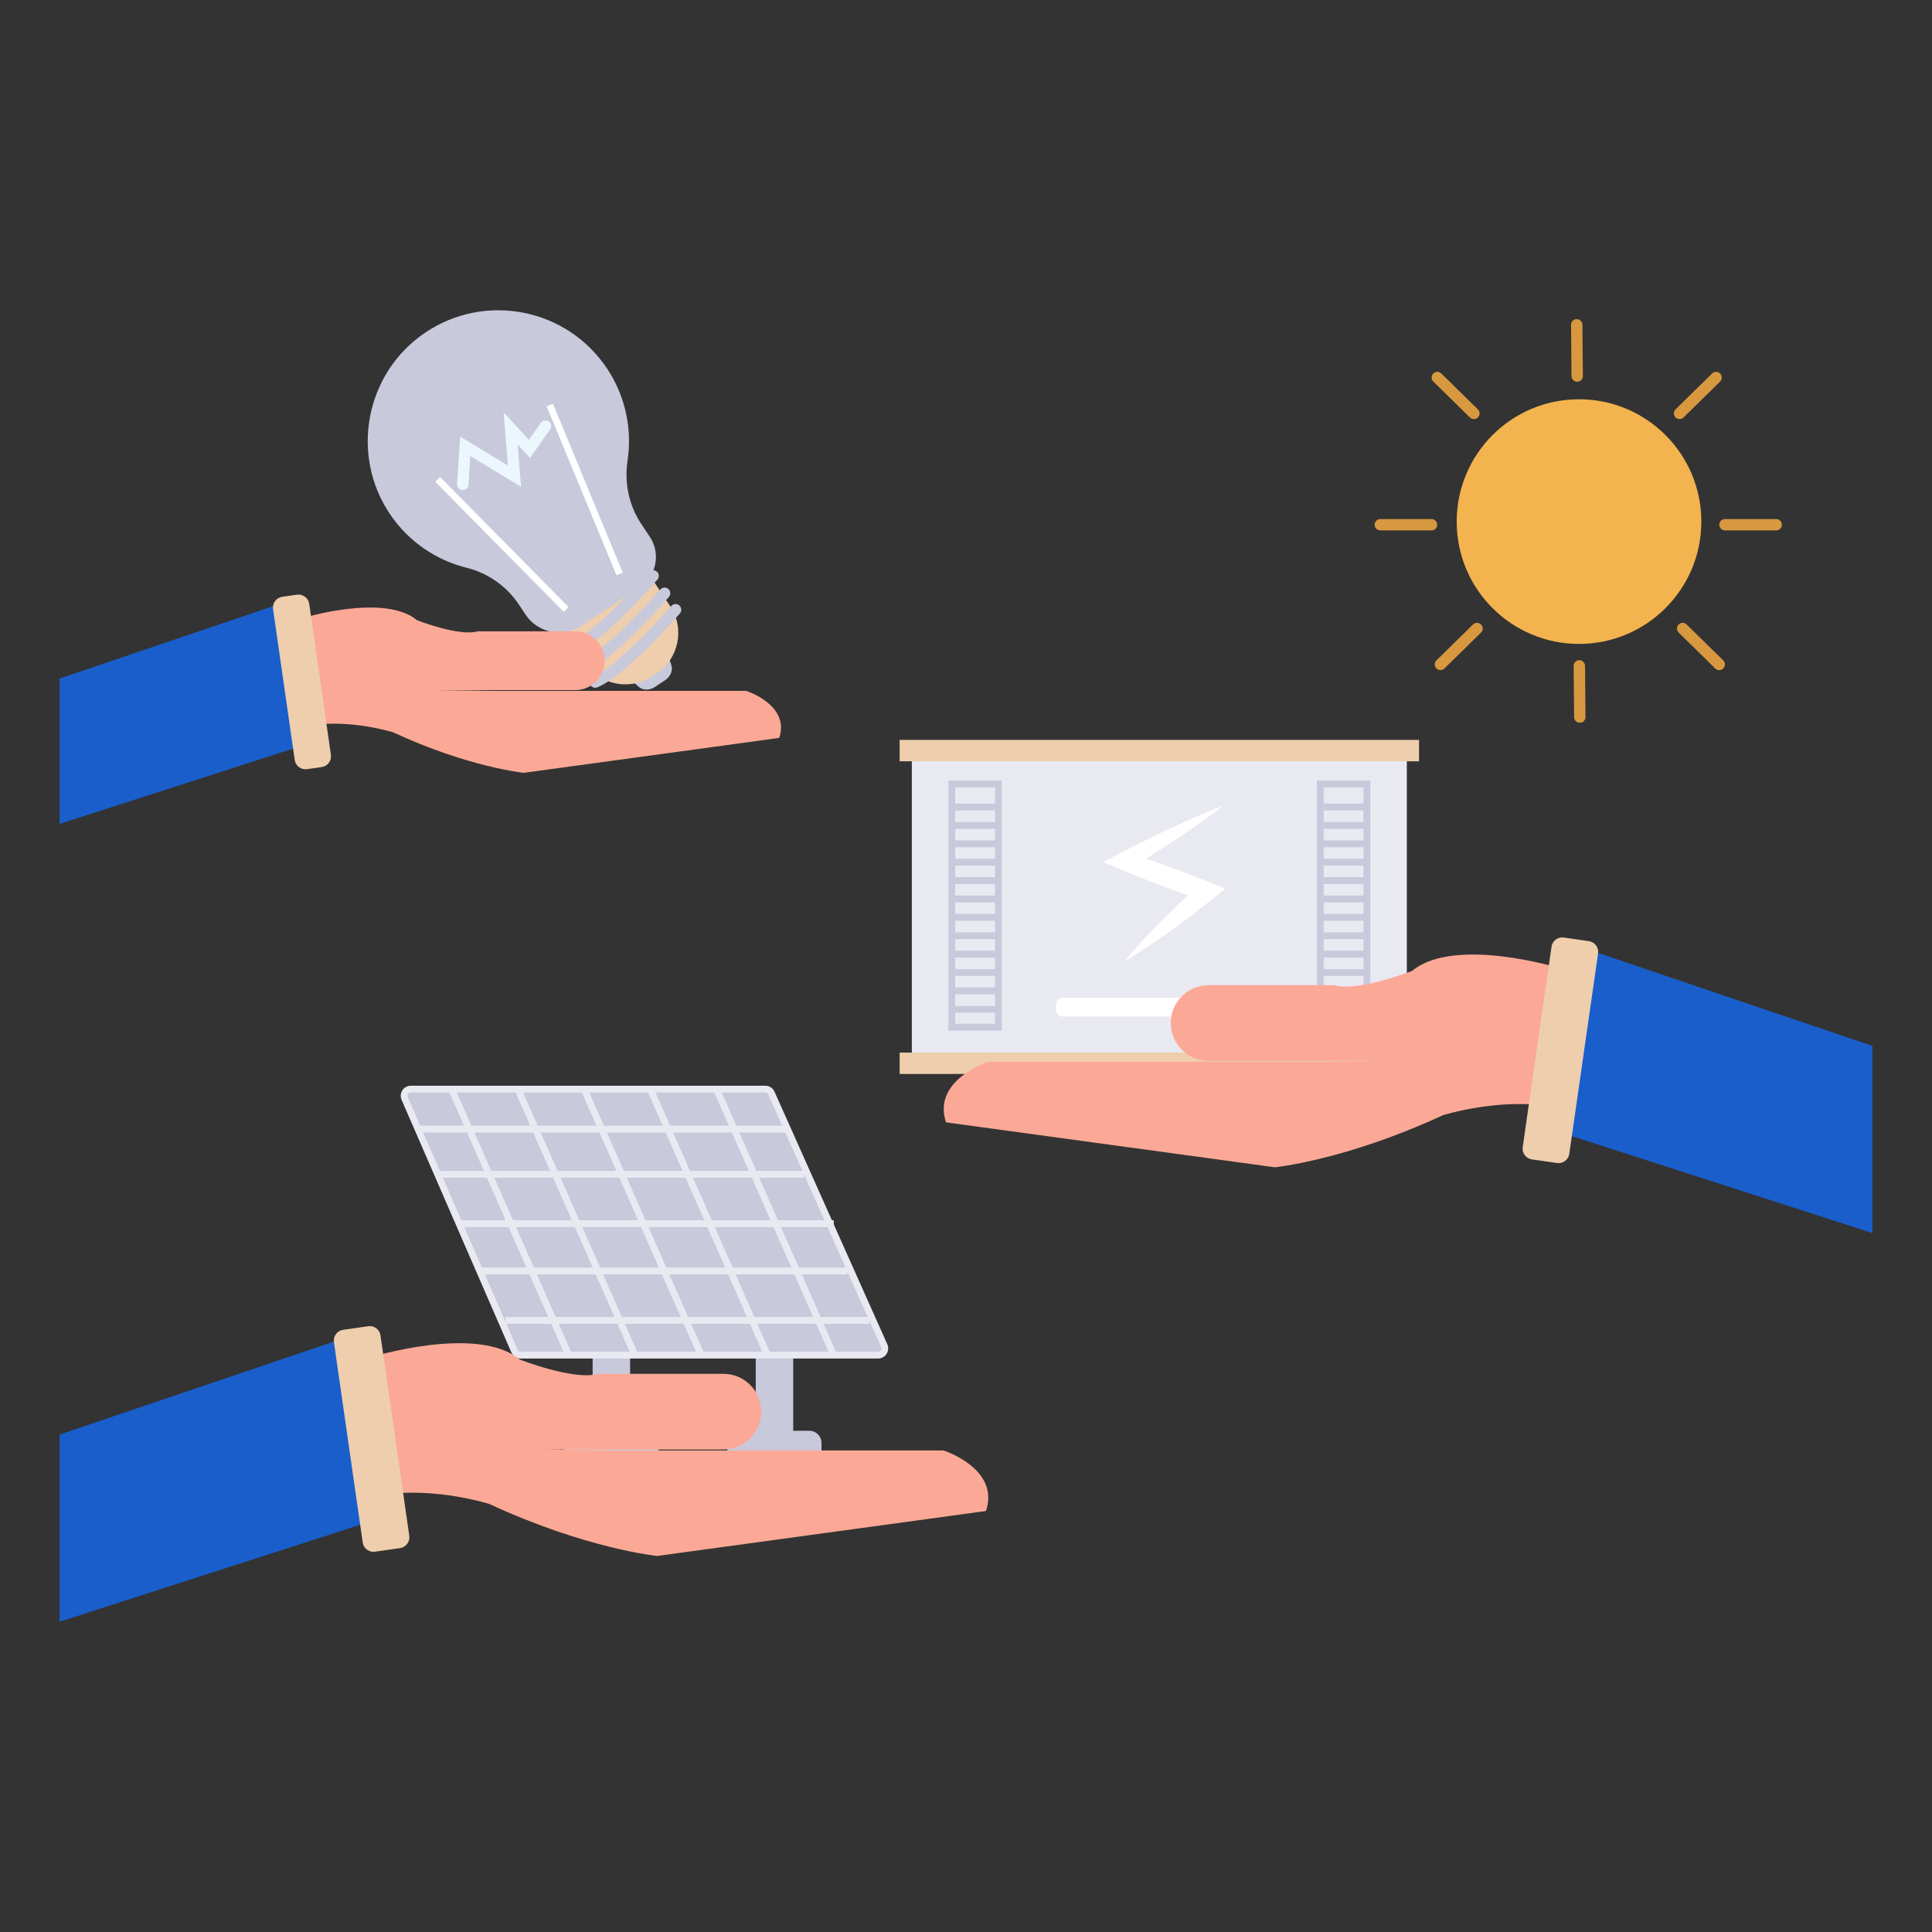 <svg xmlns="http://www.w3.org/2000/svg" enable-background="new 0 0 850 850" viewBox="0 0 850 850"><rect x="0" y="0" width="850" height="850" fill="#333333" stroke="none"/><circle cx="694.7" cy="229.48" r="53.82" fill="#f3b34e"/><path fill="#d79840" d="M629.82,233.36h-22.54c-1.38,0-2.5-1.12-2.5-2.5s1.12-2.5,2.5-2.5h22.54c1.38,0,2.5,1.12,2.5,2.5
			S631.2,233.36,629.82,233.36z"/><path fill="#d79840" d="M648.45,184.39c-0.63,0-1.26-0.24-1.75-0.72l-16.09-15.79c-0.99-0.97-1-2.55-0.03-3.54
			c0.97-0.99,2.55-1,3.54-0.03l16.09,15.79c0.99,0.97,1,2.55,0.03,3.54C649.74,184.14,649.1,184.39,648.45,184.39z"/><path fill="#d79840" d="M738.92,184.39c-0.65,0-1.29-0.25-1.78-0.75c-0.97-0.99-0.95-2.57,0.03-3.54l16.09-15.79
			c0.99-0.97,2.57-0.95,3.54,0.03c0.97,0.99,0.95,2.57-0.03,3.54l-16.09,15.79C740.19,184.15,739.56,184.39,738.92,184.39z"/><path fill="#d79840" d="M693.9,167.95c-1.37,0-2.49-1.1-2.5-2.48l-0.21-22.54c-0.01-1.38,1.1-2.51,2.48-2.52
			c1.37-0.05,2.51,1.1,2.52,2.48l0.21,22.54c0.01,1.38-1.1,2.51-2.48,2.52C693.91,167.95,693.9,167.95,693.9,167.95z"/><path fill="#d79840" d="M781.46,233.36h-22.54c-1.38,0-2.5-1.12-2.5-2.5s1.12-2.5,2.5-2.5h22.54c1.38,0,2.5,1.12,2.5,2.5
			S782.84,233.36,781.46,233.36z"/><path fill="#d79840" d="M756.38,294.82c-0.63,0-1.26-0.24-1.75-0.72l-16.09-15.79c-0.99-0.97-1-2.55-0.03-3.54
			c0.97-0.99,2.55-1,3.54-0.03l16.09,15.79c0.99,0.97,1,2.55,0.03,3.54C757.67,294.57,757.03,294.82,756.38,294.82z"/><path fill="#d79840" d="M633.73,294.82c-0.65,0-1.29-0.25-1.78-0.75c-0.97-0.99-0.95-2.57,0.03-3.54l16.09-15.79
			c0.99-0.97,2.57-0.95,3.54,0.03c0.97,0.99,0.95,2.57-0.03,3.54l-16.09,15.79C634.99,294.58,634.36,294.82,633.73,294.82z"/><path fill="#d79840" d="M695.05,318c-1.37,0-2.49-1.1-2.5-2.48l-0.21-22.54c-0.01-1.38,1.1-2.51,2.48-2.52c0.01,0,0.02,0,0.02,0
			c1.37,0,2.49,1.1,2.5,2.48l0.21,22.54c0.01,1.38-1.1,2.51-2.48,2.52C695.07,318,695.06,318,695.05,318z"/><rect width="16.48" height="50.02" x="260.75" y="587.71" fill="#c8c9db" transform="rotate(-180 268.984 612.721)"/><path fill="#c8c9db" d="M248.29,639.5h41.38v-4.71c0-2.93-2.38-5.31-5.31-5.31H253.6c-2.93,0-5.31,2.38-5.31,5.31V639.5z"/><rect width="16.48" height="50.02" x="332.49" y="587.71" fill="#c8c9db" transform="rotate(-180 340.732 612.721)"/><path fill="#c8c9db" d="M320.04,639.5h41.38v-4.71c0-2.93-2.38-5.31-5.31-5.31h-30.77c-2.93,0-5.31,2.38-5.31,5.31V639.5z"/><path fill="#c8c9db" d="M229.06,596.19h157.28c2.13,0,3.55-2.19,2.68-4.13l-49.64-111.15c-0.47-1.06-1.52-1.74-2.68-1.74H180.74
				c-2.11,0-3.54,2.17-2.69,4.11l48.32,111.15C226.83,595.49,227.89,596.19,229.06,596.19z"/><path fill="#e9e9f2" d="M386.34,597.69H229.06c-1.77,0-3.36-1.05-4.07-2.67l-48.32-111.15c-0.6-1.38-0.46-2.95,0.36-4.2
				s2.21-2,3.71-2H336.7c1.75,0,3.34,1.03,4.05,2.63l49.64,111.15c0.62,1.38,0.49,2.96-0.33,4.22S387.85,597.69,386.34,597.69z
				 M180.74,480.67c-0.49,0-0.93,0.24-1.2,0.65c-0.27,0.41-0.31,0.91-0.12,1.36l48.32,111.15c0.23,0.52,0.75,0.86,1.32,0.86h157.28
				c0.5,0,0.94-0.24,1.2-0.65c0.27-0.42,0.31-0.92,0.11-1.37l-49.64-111.15c-0.23-0.52-0.75-0.85-1.31-0.85H180.74z"/><line x1="315.23" x2="366.75" y1="479.17" y2="596.19" fill="#c8c9db"/><rect width="3" height="127.86" x="339.49" y="473.75" fill="#e9e9f2" transform="rotate(-23.766 340.948 537.634)"/><line x1="286.09" x2="337.61" y1="479.17" y2="596.19" fill="#c8c9db"/><rect width="3" height="127.86" x="310.35" y="473.75" fill="#e9e9f2" transform="rotate(-23.766 311.812 537.633)"/><line x1="256.95" x2="308.47" y1="479.17" y2="596.19" fill="#c8c9db"/><rect width="3" height="127.86" x="281.21" y="473.75" fill="#e9e9f2" transform="rotate(-23.766 282.675 537.633)"/><line x1="227.81" x2="279.34" y1="479.17" y2="596.19" fill="#c8c9db"/><rect width="3" height="127.86" x="252.07" y="473.75" fill="#e9e9f2" transform="rotate(-23.766 253.539 537.632)"/><line x1="198.67" x2="250.2" y1="479.17" y2="596.19" fill="#c8c9db"/><rect width="3" height="127.86" x="222.93" y="473.75" fill="#e9e9f2" transform="rotate(-23.766 224.403 537.632)"/><line x1="346.45" x2="184.12" y1="496.74" y2="496.74" fill="#c8c9db"/><rect width="162.33" height="3" x="184.12" y="495.24" fill="#e9e9f2"/><line x1="353.85" x2="193.83" y1="516.63" y2="516.63" fill="#c8c9db"/><rect width="160.02" height="3" x="193.83" y="515.13" fill="#e9e9f2"/><line x1="366.82" x2="201.23" y1="538.36" y2="538.36" fill="#c8c9db"/><rect width="165.58" height="3" x="201.23" y="536.86" fill="#e9e9f2"/><line x1="372.83" x2="210.95" y1="559.18" y2="559.18" fill="#c8c9db"/><rect width="161.88" height="3" x="210.95" y="557.68" fill="#e9e9f2"/><line x1="382.53" x2="222.51" y1="580.92" y2="580.92" fill="#c8c9db"/><rect width="160.02" height="3" x="222.51" y="579.42" fill="#e9e9f2"/><path fill="#c8c9db" d="M292.64,299.25l-4.49,2.98c-2.38,1.58-5.37,1.54-7.19-0.09l-3.26-2.91l16.25-10.77l1.41,4.13
				C296.15,294.9,295.02,297.67,292.64,299.25z"/><path fill="#eecead" d="M288.87,296.26l-1.88,1.25c-9.89,6.56-23.23,3.86-29.79-6.03l-10.03-15.12l37.57-24.92l10.11,15.25
				C301.38,276.51,298.69,289.75,288.87,296.26z"/><path fill="#c8c9db" d="M251.99,287.68c-0.99,0-1.93-0.59-2.32-1.57c-0.51-1.28,0.11-2.74,1.39-3.25
				c11.27-4.52,34.17-30.86,34.4-31.13c0.9-1.04,2.48-1.16,3.53-0.25c1.04,0.9,1.16,2.48,0.25,3.53
				c-0.97,1.12-23.92,27.52-36.31,32.49C252.61,287.62,252.29,287.68,251.99,287.68z"/><path fill="#c8c9db" d="M257.04,295.31c-0.99,0-1.93-0.59-2.32-1.57c-0.51-1.28,0.11-2.74,1.39-3.25
				c11.27-4.52,34.17-30.86,34.4-31.13c0.9-1.04,2.48-1.16,3.53-0.25c1.04,0.9,1.16,2.48,0.25,3.53
				c-0.97,1.12-23.92,27.52-36.31,32.49C257.67,295.25,257.35,295.31,257.04,295.31z"/><path fill="#c8c9db" d="M261.86,302.57c-0.99,0-1.93-0.59-2.32-1.57c-0.51-1.28,0.11-2.74,1.39-3.25
				c11.27-4.52,34.17-30.86,34.4-31.13c0.9-1.04,2.48-1.16,3.53-0.25c1.04,0.9,1.16,2.48,0.25,3.53
				c-0.97,1.12-23.92,27.52-36.31,32.49C262.48,302.51,262.17,302.57,261.86,302.57z"/><path fill="#c8c9db" d="M267.14,162.23c-17.63-26.58-53.54-33.75-80.04-15.91c-26.34,17.74-33.26,53.85-15.38,80.09
				c8.26,12.12,20.36,20.1,33.59,23.39c9.42,2.35,17.63,8.13,23,16.23l2.86,4.31c5.43,8.19,16.47,10.42,24.66,4.99l25.62-16.99
				c7.34-4.87,9.34-14.76,4.48-22.1l-3.87-5.84c-5.42-8.17-7.43-18.07-5.96-27.77C278.14,189.01,275.35,174.61,267.14,162.23z"/><path fill="#ecf7fd" d="M203.6,215.64c-0.06,0-0.11,0-0.17,0c-1.38-0.09-2.42-1.28-2.33-2.66l1.37-20.87l21.01,12.71l-1.91-23.39
				l11.1,12.1l5.29-7.51c0.8-1.13,2.36-1.4,3.48-0.6c1.13,0.8,1.4,2.36,0.6,3.48l-8.87,12.58l-5.44-5.93l1.52,18.61l-22.34-13.51
				l-0.83,12.66C206,214.62,204.9,215.64,203.6,215.64z"/><rect width="3" height="80.4" x="255.74" y="175.16" fill="#fff" transform="rotate(-22.452 257.2 215.34)"/><rect width="3" height="80.4" x="219.32" y="199.3" fill="#fff" transform="rotate(-44.651 220.842 239.507)"/><rect width="217.78" height="137.57" x="401.17" y="329.64" fill="#e9e9f2"/><path fill="#fff" d="M553.63,447.22h-86.17c-1.55,0-2.81-1.26-2.81-2.81v-2.6c0-1.55,1.26-2.81,2.81-2.81h86.17
			c1.55,0,2.81,1.26,2.81,2.81v2.6C556.45,445.96,555.19,447.22,553.63,447.22z"/><path fill="#c8c9db" d="M440.76,453.42h-23.51v-110h23.51V453.42z M420.25,450.42h17.51v-104h-17.51V450.42z"/><rect width="20.51" height="3" x="418.75" y="353.56" fill="#c8c9db"/><rect width="20.51" height="3" x="418.75" y="361.65" fill="#c8c9db"/><rect width="20.51" height="3" x="418.75" y="369.74" fill="#c8c9db"/><rect width="20.51" height="3" x="418.75" y="377.83" fill="#c8c9db"/><g><rect width="20.51" height="3" x="418.75" y="385.92" fill="#c8c9db"/></g><g><rect width="20.51" height="3" x="418.75" y="394.01" fill="#c8c9db"/></g><g><rect width="20.51" height="3" x="418.75" y="402.1" fill="#c8c9db"/></g><g><rect width="20.51" height="3" x="418.75" y="410.19" fill="#c8c9db"/></g><g><rect width="20.51" height="3" x="418.75" y="418.28" fill="#c8c9db"/></g><g><rect width="20.51" height="3" x="418.75" y="426.37" fill="#c8c9db"/></g><g><rect width="20.51" height="3" x="418.75" y="434.46" fill="#c8c9db"/></g><g><rect width="20.51" height="3" x="418.75" y="442.55" fill="#c8c9db"/></g><g><path fill="#c8c9db" d="M602.87,453.42h-23.51v-110h23.51V453.42z M582.36,450.42h17.51v-104h-17.51V450.42z"/></g><g><rect width="20.51" height="3" x="580.86" y="353.56" fill="#c8c9db"/></g><g><rect width="20.51" height="3" x="580.86" y="361.65" fill="#c8c9db"/></g><g><rect width="20.51" height="3" x="580.86" y="369.74" fill="#c8c9db"/></g><g><rect width="20.51" height="3" x="580.86" y="377.83" fill="#c8c9db"/></g><g><rect width="20.51" height="3" x="580.86" y="385.92" fill="#c8c9db"/></g><g><rect width="20.51" height="3" x="580.86" y="394.01" fill="#c8c9db"/></g><g><rect width="20.51" height="3" x="580.86" y="402.1" fill="#c8c9db"/></g><g><rect width="20.51" height="3" x="580.86" y="410.19" fill="#c8c9db"/></g><g><rect width="20.51" height="3" x="580.86" y="418.28" fill="#c8c9db"/></g><g><rect width="20.51" height="3" x="580.86" y="426.37" fill="#c8c9db"/></g><g><rect width="20.51" height="3" x="580.86" y="434.46" fill="#c8c9db"/></g><g><rect width="20.51" height="3" x="580.86" y="442.55" fill="#c8c9db"/></g><g><rect width="228.52" height="9.41" x="395.8" y="325.53" fill="#eecead"/></g><g><rect width="228.52" height="9.41" x="395.8" y="463.09" fill="#eecead"/></g><g><path fill="#fff" d="M538.43,354.31c-6.66,5.18-13.56,9.94-20.51,14.6c-3.49,2.31-6.99,4.59-10.52,6.84
			c-3.53,2.24-7.07,4.45-10.64,6.62l-0.58-7.29c3.05,0.99,6.09,1.99,9.11,3.04c3.03,1.04,6.05,2.1,9.05,3.21
			c3.01,1.07,6,2.23,8.99,3.35c2.99,1.15,5.96,2.32,8.93,3.52l6.85,2.77l-5.56,4.46c-3.08,2.47-6.19,4.89-9.32,7.29
			c-3.15,2.38-6.31,4.74-9.53,7.04c-3.21,2.31-6.47,4.56-9.77,6.76c-3.3,2.2-6.67,4.33-10.14,6.33c2.53-3.11,5.17-6.09,7.86-9
			c2.7-2.91,5.43-5.78,8.23-8.57c2.78-2.81,5.62-5.56,8.47-8.29c2.87-2.71,5.76-5.4,8.68-8.04l1.28,7.24
			c-3.03-1.02-6.05-2.08-9.07-3.15c-3.01-1.1-6.02-2.17-9.01-3.31c-3-1.12-5.98-2.28-8.95-3.46c-2.98-1.17-5.94-2.4-8.89-3.63
			l-8.12-3.38l7.54-3.9c3.71-1.92,7.44-3.8,11.18-5.66c3.75-1.84,7.52-3.66,11.31-5.43C522.9,360.73,530.55,357.31,538.43,354.31z"/></g><g><path fill="#fba996" d="M269.75,638.13h145.31c0,0,24.98,7.92,18.74,26.65l-144.68,19.78c0,0-31.23-3.12-73.9-22.9
			c0,0-22.9-7.29-45.8-4.16l-6.25-60.37c0,0,46.84-14.57,65.58,1.04c0,0,23.94,9.37,34.35,6.25h55.17c9.2,0,16.65,7.46,16.65,16.65
			v0c0,9.2-7.46,16.65-16.65,16.65h-79.11"/></g><g><polygon fill="#195ecb" points="157 586.81 26.2 631.17 26.2 713.5 161.08 670"/></g><g><path fill="#eecead" d="M176.03,681.09l-11.05,1.59c-2.61,0.37-5.03-1.44-5.4-4.04l-12.67-88.17c-0.37-2.61,1.44-5.03,4.04-5.4
			l11.05-1.59c2.61-0.37,5.03,1.44,5.4,4.04l12.67,88.17C180.45,678.29,178.64,680.71,176.03,681.09z"/></g><g><path fill="#fba996" d="M580.25,467.13H434.94c0,0-24.98,7.92-18.74,26.65l144.68,19.78c0,0,31.23-3.12,73.9-22.9
			c0,0,22.9-7.29,45.8-4.16l6.25-60.37c0,0-46.84-14.57-65.58,1.04c0,0-23.94,9.37-34.35,6.25h-55.17c-9.2,0-16.65,7.46-16.65,16.65
			v0c0,9.2,7.46,16.65,16.65,16.65h79.11"/></g><g><polygon fill="#195ecb" points="693 415.81 823.8 460.17 823.8 542.5 688.92 499"/></g><g><path fill="#eecead" d="M673.97,510.09l11.05,1.59c2.61,0.37,5.03-1.44,5.4-4.04l12.67-88.17c0.37-2.61-1.44-5.03-4.04-5.4
			l-11.05-1.59c-2.61-0.37-5.03,1.44-5.4,4.04l-12.67,88.17C669.55,507.29,671.36,509.71,673.97,510.09z"/></g><g><path fill="#fba996" d="M215.4,303.95h112.88c0,0,19.41,6.15,14.55,20.7l-112.4,15.36c0,0-24.26-2.43-57.41-17.79
			c0,0-17.79-5.66-35.58-3.23l-4.85-46.9c0,0,36.39-11.32,50.94,0.81c0,0,18.6,7.28,26.68,4.85h42.86c7.15,0,12.94,5.79,12.94,12.94
			v0c0,7.15-5.79,12.94-12.94,12.94h-61.45"/></g><g><polygon fill="#195ecb" points="127.81 264.08 26.2 298.54 26.2 362.5 130.98 328.71"/></g><g><path fill="#eecead" d="M141.54,337.47l-6.47,0.93c-2.61,0.37-5.03-1.44-5.4-4.04l-9.54-66.39c-0.37-2.61,1.44-5.03,4.04-5.4
			l6.47-0.93c2.61-0.37,5.03,1.44,5.4,4.04l9.54,66.39C145.96,334.68,144.15,337.1,141.54,337.47z"/></g></svg>